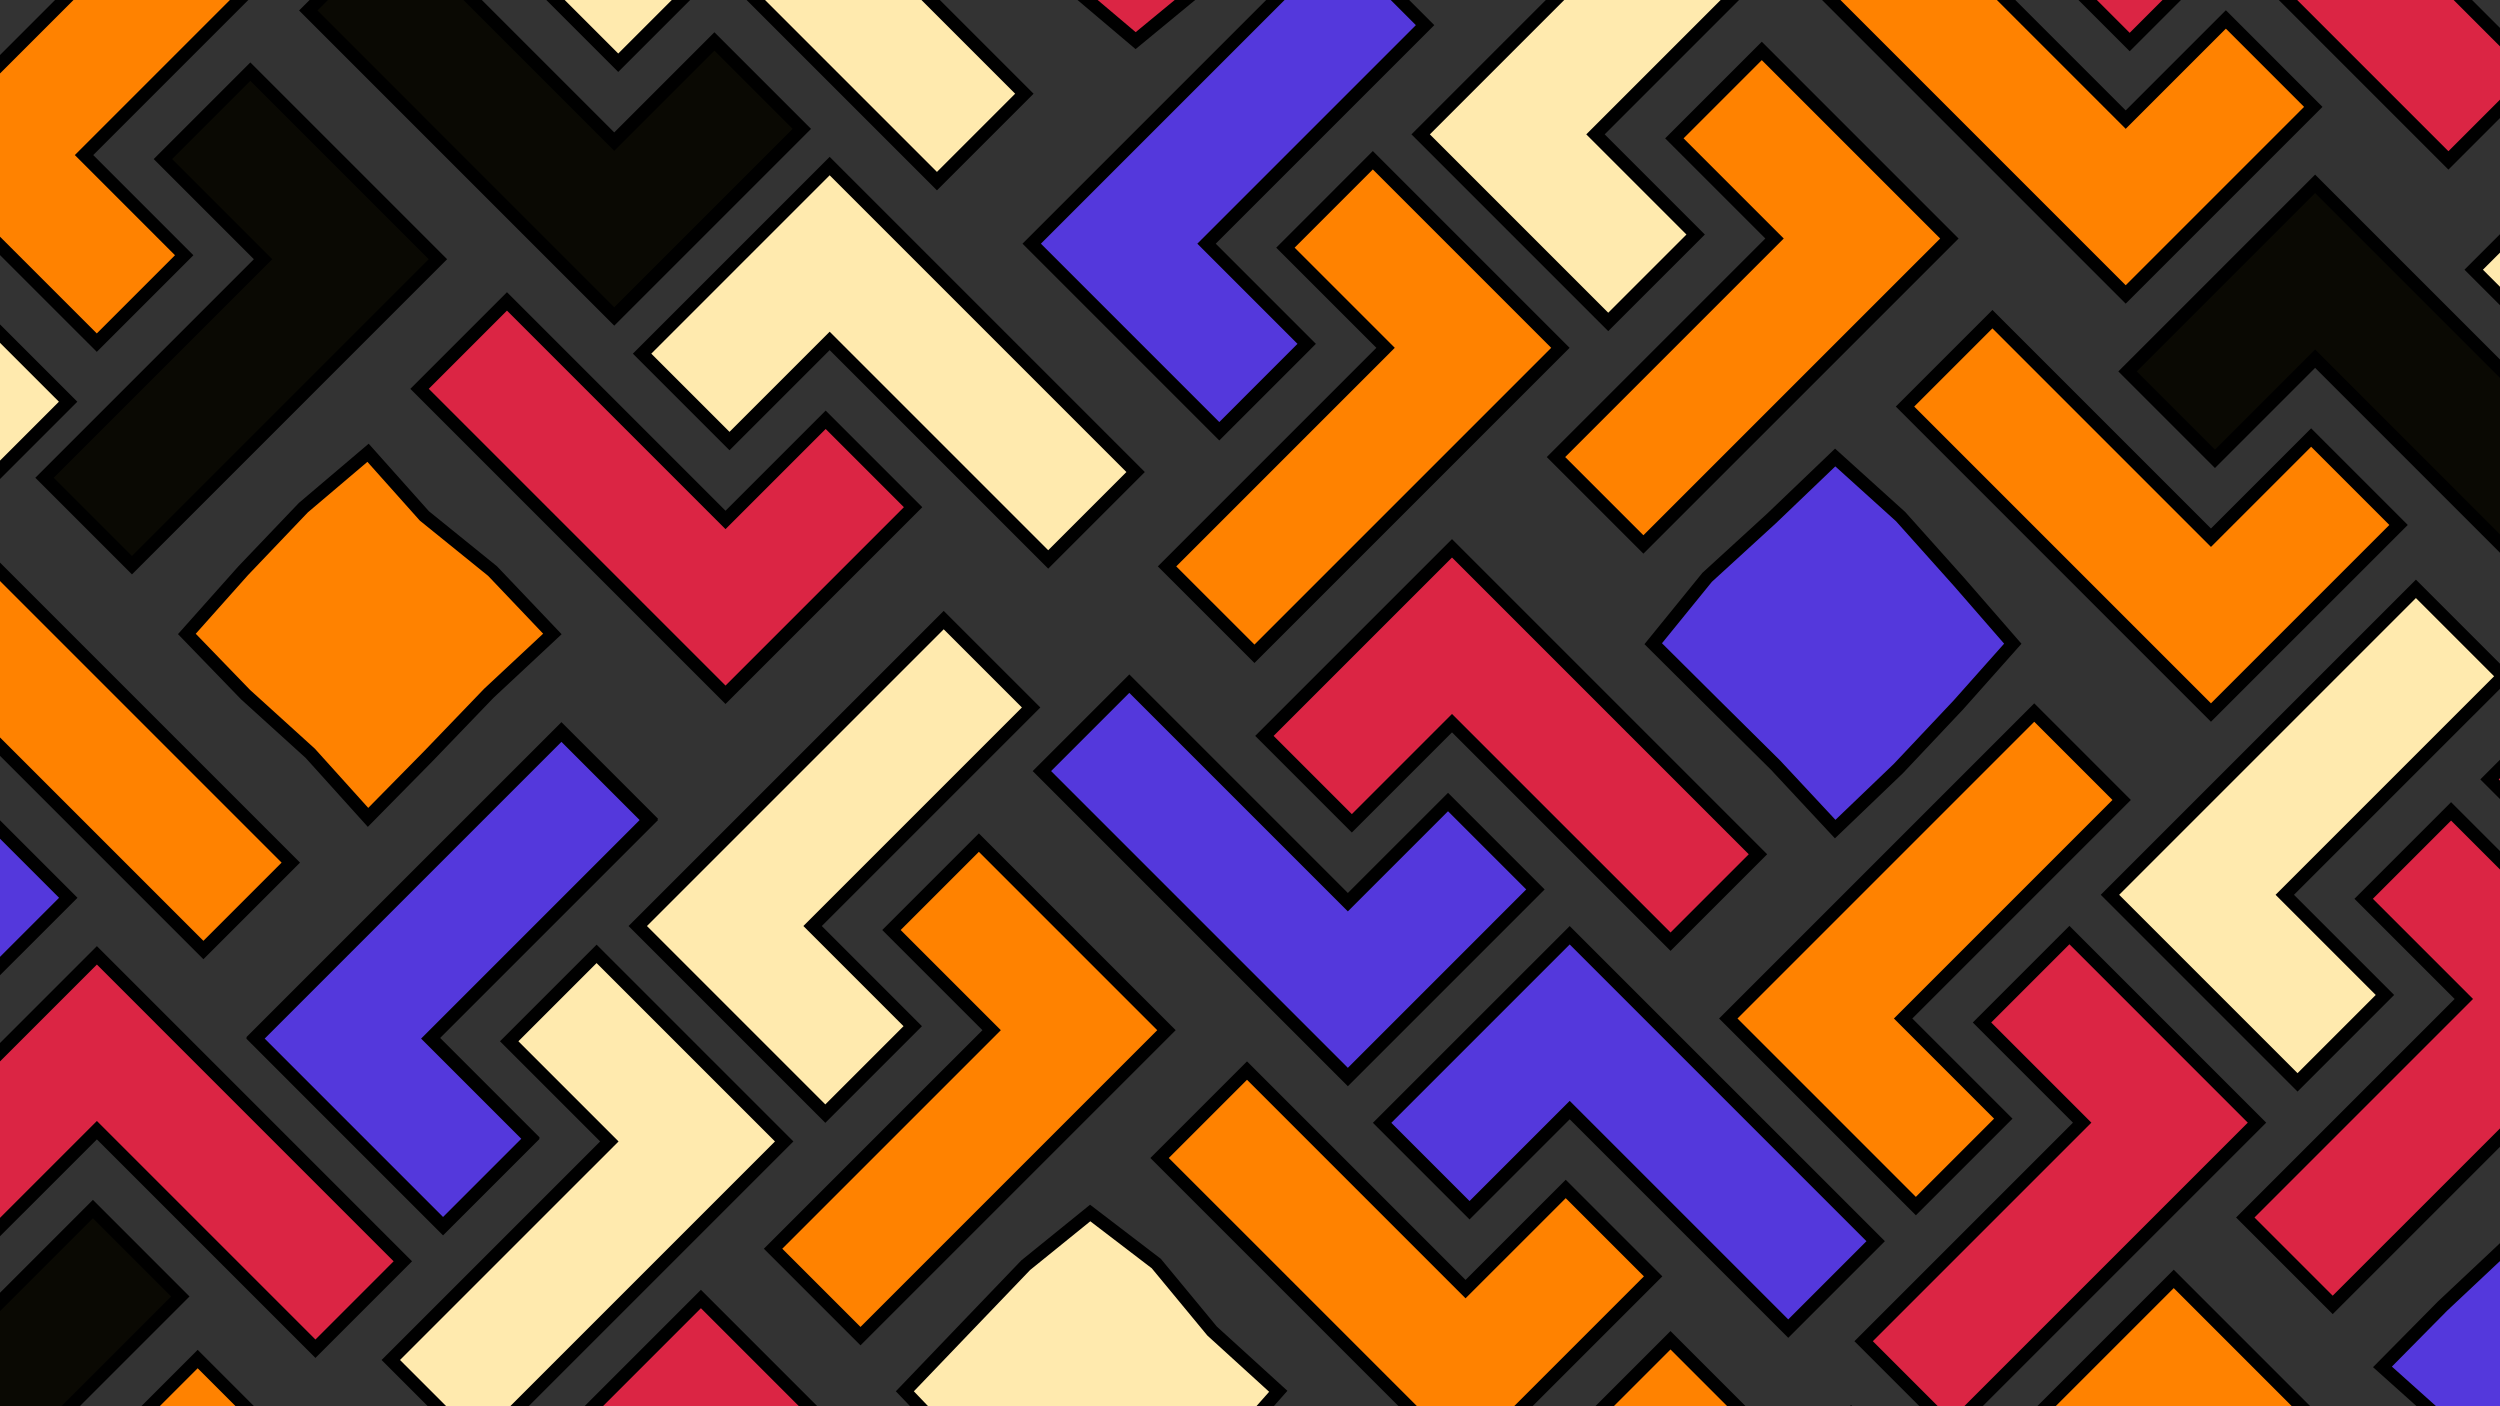 <svg id="Layer_1" data-name="Layer 1" xmlns="http://www.w3.org/2000/svg" viewBox="0 0 1920 1080"><rect x="0" y="0" width="1920" height="1080" fill="#333333" stroke="none"/><defs><style>.cls-1{fill:#0a0903;}.cls-1,.cls-2,.cls-3,.cls-4,.cls-5,.cls-7{stroke:#000;stroke-miterlimit:10;stroke-width:10px;}.cls-2,.cls-8{fill:#ffeaae;}.cls-10,.cls-3{fill:#ff8200;}.cls-4,.cls-6{fill:#db2544;}.cls-5,.cls-9{fill:#5438dc;}.cls-7{fill:none;}</style></defs><polygon class="cls-1" points="471.74 108.77 548.67 31.84 615.81 98.98 538.88 175.91 471.74 243.04 404.61 175.91 236.77 8.06 303.9 -59.07 471.74 108.77"/><polygon class="cls-2" points="551.73 -28.73 474.8 48.19 407.67 -18.94 484.59 -95.87 551.73 -163.01 618.87 -95.87 786.71 71.97 719.57 139.11 551.73 -28.73"/><polygon class="cls-3" points="64.54 119.09 141.46 196.02 74.33 263.15 -2.6 186.23 -69.74 119.09 -2.6 51.95 165.24 -115.89 232.38 -48.75 64.54 119.09"/><polygon class="cls-1" points="202.04 199.08 125.11 122.15 192.25 55.02 269.18 131.94 336.31 199.08 269.18 266.21 101.34 434.06 34.2 366.92 202.04 199.08"/><polygon class="cls-4" points="1115.14 555.38 1038.21 632.31 971.07 565.17 1048 488.24 1115.14 421.11 1182.27 488.24 1350.11 656.09 1282.98 723.22 1115.14 555.38"/><polygon class="cls-5" points="1035.15 692.88 1112.08 615.96 1179.21 683.09 1102.29 760.02 1035.15 827.16 968.01 760.02 800.17 592.18 867.31 525.04 1035.15 692.88"/><polygon class="cls-5" points="926.62 187.15 1003.54 264.07 936.41 331.21 859.48 254.28 792.35 187.15 859.48 120.01 1027.32 -47.83 1094.46 19.31 926.62 187.15"/><polygon class="cls-3" points="1064.12 267.13 987.2 190.21 1054.33 123.07 1131.26 200 1198.39 267.13 1131.26 334.27 963.42 502.11 896.28 434.98 1064.12 267.13"/><polygon class="cls-4" points="1712.53 -44.64 1635.6 32.29 1568.46 -34.84 1645.39 -111.77 1712.53 -178.91 1779.66 -111.77 1947.51 56.07 1880.37 123.2 1712.53 -44.64"/><polygon class="cls-2" points="1225.33 103.19 1302.26 180.12 1235.12 247.25 1158.2 170.33 1091.06 103.19 1158.2 36.05 1326.04 -131.79 1393.17 -64.65 1225.33 103.19"/><polygon class="cls-3" points="1362.84 183.18 1285.91 106.25 1353.05 39.11 1429.97 116.04 1497.11 183.18 1429.97 250.31 1262.13 418.15 1195 351.02 1362.84 183.18"/><polygon class="cls-2" points="2034.07 207.13 2111 284.05 2043.87 351.19 1966.94 274.26 1899.8 207.13 1966.94 139.99 2134.78 -27.85 2201.91 39.28 2034.07 207.13"/><polygon class="cls-4" points="538.3 1131.9 461.38 1208.83 394.24 1141.69 471.17 1064.77 538.3 997.63 605.44 1064.77 773.28 1232.61 706.15 1299.74 538.3 1131.9"/><polygon class="cls-6" points="872.16 31.21 824.07 -9.47 779.16 -59.27 728.12 -104.92 778.74 -150.98 824.59 -199.83 872.16 -250.78 920.2 -200.32 966.59 -152 1010.68 -104.92 970.75 -53.68 920.78 -8.86 872.16 31.21"/><polygon class="cls-7" points="872.16 31.21 824.07 -9.47 779.16 -59.27 728.12 -104.92 778.74 -150.98 824.59 -199.83 872.16 -250.78 920.2 -200.32 966.59 -152 1010.68 -104.92 970.75 -53.68 920.78 -8.86 872.16 31.21"/><polygon class="cls-8" points="837.26 1209.79 790.36 1162.79 741.38 1117.07 694.92 1068.52 741.4 1020.01 787.75 971.67 837.26 931.58 888.03 970.4 930.89 1022.24 981.72 1068.52 936.1 1120 883.98 1162.58 837.26 1209.79"/><polygon class="cls-7" points="837.26 1209.79 790.36 1162.79 741.38 1117.07 694.92 1068.52 741.4 1020.01 787.75 971.67 837.26 931.58 888.03 970.4 930.89 1022.24 981.72 1068.52 936.1 1120 883.98 1162.58 837.26 1209.79"/><polygon class="cls-3" points="1632.54 91.87 1709.47 14.94 1776.6 82.08 1699.68 159 1632.54 226.14 1565.4 159 1397.56 -8.84 1464.7 -75.97 1632.54 91.87"/><polygon class="cls-2" points="1754.71 687.21 1831.64 764.13 1764.51 831.27 1687.58 754.34 1620.44 687.21 1687.58 620.07 1855.42 452.23 1922.56 519.37 1754.71 687.21"/><polygon class="cls-4" points="1892.22 767.2 1815.29 690.27 1882.43 623.13 1959.36 700.06 2026.49 767.2 1959.36 834.33 1791.51 1002.17 1724.38 935.04 1892.22 767.2"/><polygon class="cls-4" points="1589.44 1253.97 1666.37 1177.04 1733.5 1244.18 1656.58 1321.11 1589.44 1388.24 1522.3 1321.11 1354.46 1153.27 1421.6 1086.13 1589.44 1253.97"/><polygon class="cls-3" points="1669.43 1116.47 1592.5 1193.39 1525.36 1126.26 1602.29 1049.33 1669.43 982.19 1736.56 1049.33 1904.4 1217.17 1837.27 1284.31 1669.43 1116.47"/><polygon class="cls-3" points="1182.23 1264.29 1259.16 1341.22 1192.02 1408.36 1115.1 1331.43 1047.96 1264.29 1115.1 1197.16 1282.94 1029.32 1350.07 1096.45 1182.23 1264.29"/><polygon class="cls-2" points="-81.97 308.51 -158.89 231.59 -91.76 164.45 -14.83 241.38 52.31 308.51 -14.83 375.65 -182.67 543.49 -249.81 476.35 -81.97 308.51"/><polygon class="cls-5" points="-91.62 699.29 -14.7 622.36 52.44 689.5 -24.49 766.42 -91.62 833.56 -158.76 766.42 -326.6 598.58 -259.46 531.45 -91.62 699.29"/><polygon class="cls-3" points="-11.64 561.78 -88.56 638.71 -155.7 571.58 -78.77 494.65 -11.64 427.51 55.5 494.65 223.34 662.49 156.21 729.63 -11.64 561.78"/><polygon class="cls-3" points="51.11 1278.73 128.04 1355.65 60.9 1422.79 -16.02 1345.86 -83.16 1278.73 -16.02 1211.59 151.81 1043.75 218.95 1110.89 51.11 1278.73"/><polygon class="cls-4" points="74.41 867.98 -2.52 944.9 -69.66 877.77 7.27 800.84 74.41 733.7 141.54 800.84 309.38 968.68 242.25 1035.82 74.41 867.98"/><polygon class="cls-1" points="-5.58 1005.48 71.35 928.55 138.48 995.69 61.55 1072.62 -5.58 1139.75 -72.72 1072.62 -240.56 904.77 -173.42 837.64 -5.58 1005.48"/><polygon class="cls-9" points="1969.96 1188.18 1920.36 1146.74 1878.73 1093.66 1829.73 1049.77 1875.89 1003.05 1924.71 957.17 1969.96 904.63 2013.34 959.04 2063.21 1003.88 2116.65 1049.77 2068.18 1100.63 2016.82 1143.95 1969.96 1188.18"/><polygon class="cls-7" points="1969.96 1188.18 1920.36 1146.74 1878.73 1093.66 1829.73 1049.77 1875.89 1003.05 1924.71 957.17 1969.96 904.63 2013.34 959.04 2063.21 1003.88 2116.65 1049.77 2068.18 1100.63 2016.82 1143.95 1969.96 1188.18"/><polygon class="cls-6" points="2010.7 38.51 1965.65 -13.5 1918.02 -60.58 1869.68 -105.92 1919.75 -149.51 1965.9 -198.06 2010.7 -249.92 2062 -204.57 2105.24 -153.11 2150.69 -105.92 2109.17 -54.8 2058.57 -10.72 2010.7 38.51"/><polygon class="cls-7" points="2010.7 38.51 1965.65 -13.5 1918.02 -60.58 1869.68 -105.92 1919.75 -149.51 1965.9 -198.06 2010.7 -249.92 2062 -204.57 2105.24 -153.11 2150.69 -105.92 2109.17 -54.8 2058.57 -10.72 2010.7 38.51"/><polygon class="cls-2" points="637.18 261.82 560.25 338.74 493.12 271.61 570.04 194.68 637.18 127.54 704.32 194.68 872.16 362.52 805.02 429.66 637.18 261.82"/><polygon class="cls-4" points="557.19 399.32 634.12 322.39 701.26 389.53 624.33 466.46 557.19 533.59 490.06 466.46 322.22 298.62 389.35 231.48 557.19 399.32"/><polygon class="cls-2" points="624.06 711.19 700.99 788.12 633.85 855.26 556.92 778.33 489.79 711.19 556.92 644.06 724.76 476.22 791.9 543.35 624.06 711.19"/><polygon class="cls-3" points="761.57 791.18 684.64 714.25 751.77 647.12 828.7 724.04 895.84 791.18 828.7 858.32 660.86 1026.16 593.72 959.02 761.57 791.18"/><polygon class="cls-1" points="1778.01 275.45 1701.08 352.38 1633.95 285.25 1710.87 208.32 1778.01 141.18 1845.15 208.32 2012.99 376.16 1945.85 443.3 1778.01 275.45"/><polygon class="cls-3" points="1698.02 412.96 1774.95 336.03 1842.09 403.17 1765.16 480.1 1698.02 547.23 1630.89 480.1 1463.05 312.25 1530.18 245.12 1698.02 412.96"/><polygon class="cls-4" points="2146.93 699.29 2223.86 622.36 2291 689.5 2214.07 766.42 2146.93 833.56 2079.8 766.42 1911.96 598.58 1979.09 531.45 2146.93 699.29"/><polygon class="cls-4" points="1599.1 862.2 1522.17 785.27 1589.31 718.13 1666.23 795.06 1733.37 862.2 1666.23 929.33 1498.39 1097.17 1431.26 1030.04 1599.1 862.2"/><polygon class="cls-3" points="1461.59 782.21 1538.52 859.13 1471.38 926.27 1394.46 849.34 1327.32 782.21 1394.46 715.07 1562.3 547.23 1629.43 614.37 1461.59 782.21"/><polygon class="cls-5" points="1205.53 852.54 1128.6 929.47 1061.46 862.33 1138.39 785.4 1205.53 718.27 1272.66 785.4 1440.51 953.24 1373.37 1020.38 1205.53 852.54"/><polygon class="cls-3" points="1125.54 990.04 1202.47 913.12 1269.6 980.25 1192.68 1057.18 1125.54 1124.32 1058.4 1057.18 890.56 889.34 957.7 822.2 1125.54 990.04"/><polygon class="cls-2" points="467.98 876.63 391.05 799.7 458.18 732.57 535.11 809.5 602.25 876.63 535.11 943.77 367.27 1111.61 300.13 1044.47 467.98 876.63"/><polygon class="cls-4" points="330.47 796.64 407.4 873.57 340.26 940.71 263.33 863.78 196.2 796.64 263.33 729.51 431.18 561.67 498.31 628.8 330.47 796.64"/><polygon class="cls-5" points="330.47 797.64 407.4 874.57 340.26 941.71 263.33 864.78 196.2 797.64 263.33 730.51 431.18 562.67 498.31 629.8 330.47 797.64"/><polygon class="cls-9" points="1409.42 636.75 1363.58 587.57 1316 540.44 1269.67 494.37 1311.08 443.39 1360.54 398.15 1409.42 351.35 1459.67 396.76 1504.39 446.74 1545.83 494.37 1503.91 541.5 1457.95 590.24 1409.42 636.75"/><polygon class="cls-7" points="1409.42 636.75 1363.58 587.57 1316 540.44 1269.67 494.37 1311.08 443.39 1360.54 398.15 1409.42 351.35 1459.67 396.76 1504.39 446.74 1545.83 494.37 1503.91 541.5 1457.95 590.24 1409.42 636.75"/><polygon class="cls-10" points="282.65 627.75 238.31 578.57 188.65 533.53 143.51 486.87 186.75 438.33 232.99 389.87 282.65 347.73 325.93 396.23 378.28 438.58 424.23 486.87 375.5 532.36 329.07 580.63 282.65 627.75"/><polygon class="cls-7" points="282.65 627.75 238.31 578.57 188.65 533.53 143.51 486.87 186.75 438.33 232.99 389.87 282.65 347.73 325.93 396.23 378.28 438.58 424.23 486.87 375.5 532.36 329.07 580.63 282.65 627.75"/></svg>